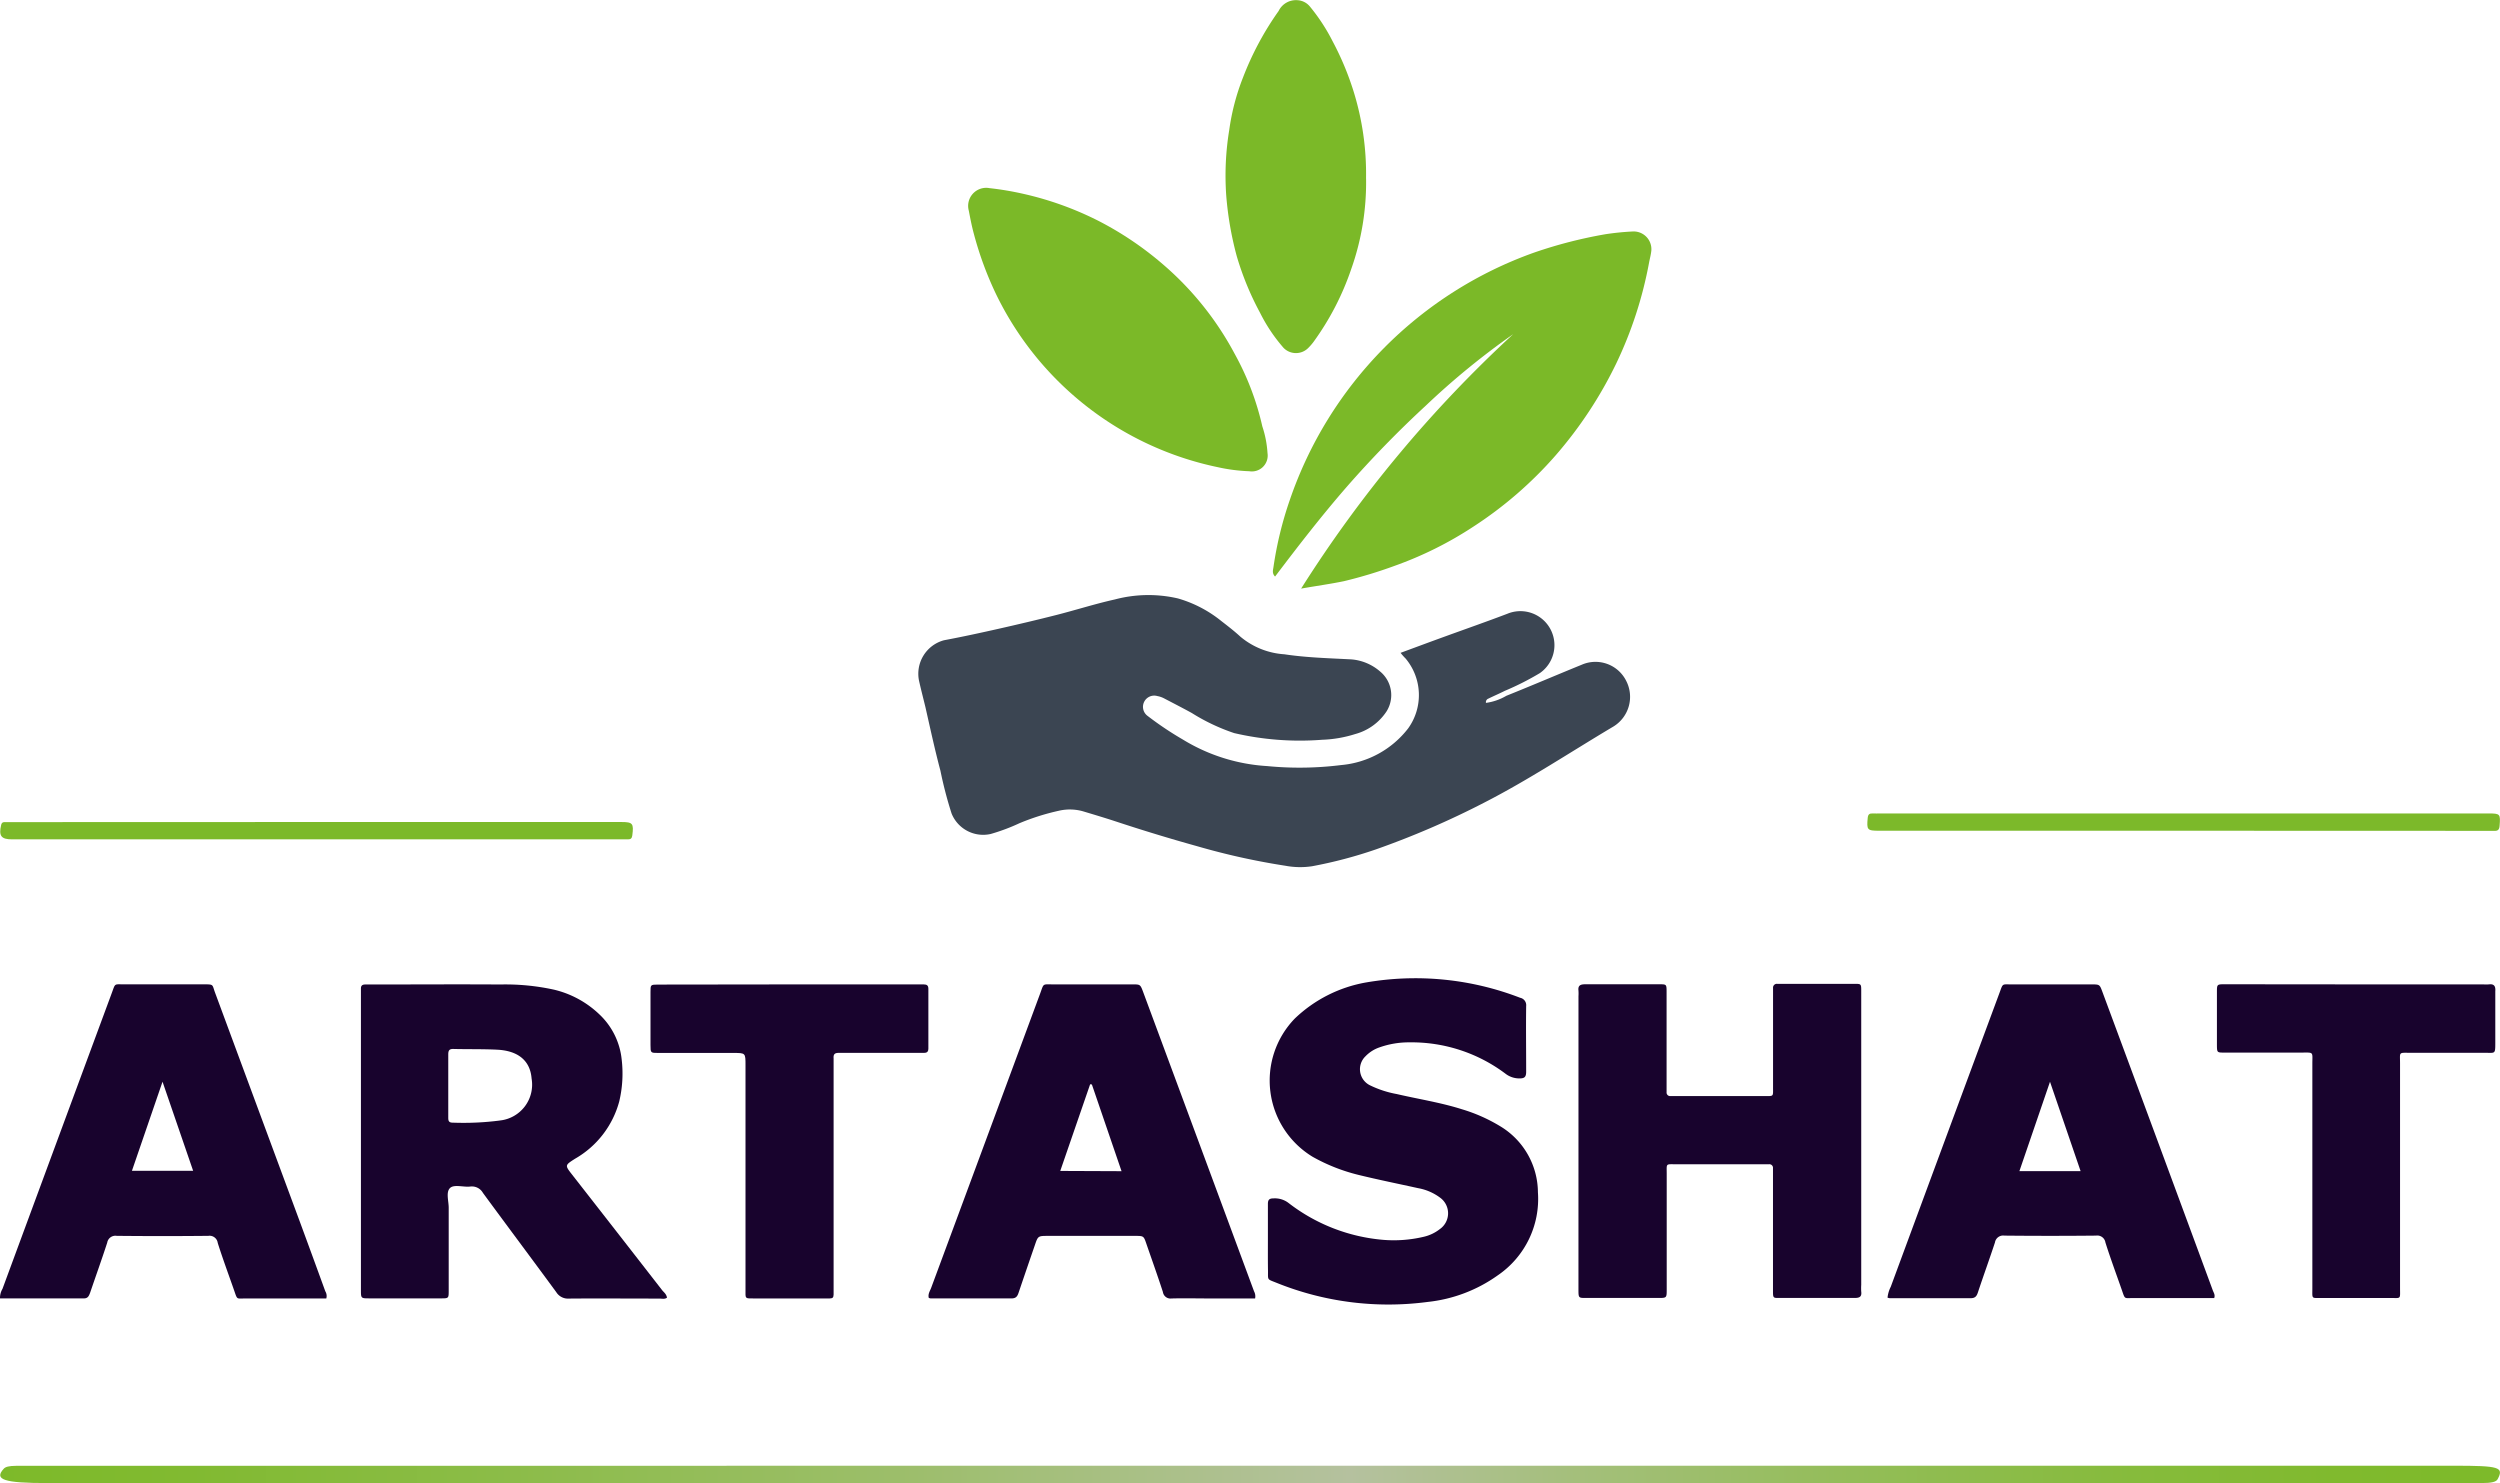 <svg xmlns="http://www.w3.org/2000/svg" xmlns:xlink="http://www.w3.org/1999/xlink" width="118" height="70" viewBox="0 0 118 70"><defs><linearGradient id="a" y1="0.5" x2="1" y2="0.5" gradientUnits="objectBoundingBox"><stop offset="0" stop-color="#7dba29"/><stop offset="0.08" stop-color="#81ba31"/><stop offset="0.2" stop-color="#8bbc47"/><stop offset="0.36" stop-color="#9cbe6a"/><stop offset="0.53" stop-color="#b3c19b"/><stop offset="0.54" stop-color="#b5c19f"/><stop offset="0.63" stop-color="#a4bf7b"/><stop offset="0.74" stop-color="#93bd58"/><stop offset="0.84" stop-color="#87bb3e"/><stop offset="0.93" stop-color="#80ba2e"/><stop offset="1" stop-color="#7dba29"/></linearGradient></defs><g transform="translate(0.001 -0.005)"><g transform="translate(-0.001 0.005)"><path d="M205.56,120.536c.737-.272,1.415-.525,2.1-.773.98-.356,1.964-.7,2.939-1.071a1.606,1.606,0,0,1,1.536,2.8,13.024,13.024,0,0,1-1.656.838c-.255.13-.52.241-.777.368a.176.176,0,0,0-.111.2,2.579,2.579,0,0,0,.963-.335c1.2-.481,2.373-.984,3.562-1.468a1.62,1.62,0,0,1,2.092.761,1.642,1.642,0,0,1-.595,2.154c-2.02,1.2-3.991,2.511-6.092,3.589a40.223,40.223,0,0,1-5.113,2.21,21.023,21.023,0,0,1-3.026.8,3.774,3.774,0,0,1-1.261-.024,33.076,33.076,0,0,1-4.162-.922q-1.946-.542-3.851-1.172c-.515-.169-1.037-.325-1.557-.481a2.292,2.292,0,0,0-1.127-.019,10.9,10.9,0,0,0-1.853.587,9.164,9.164,0,0,1-1.358.508,1.608,1.608,0,0,1-1.844-.963,18.859,18.859,0,0,1-.527-2.02c-.265-.994-.481-2-.708-3-.1-.412-.207-.823-.3-1.235a1.638,1.638,0,0,1,1.175-1.926c.876-.164,1.748-.354,2.619-.551s1.8-.416,2.691-.643,1.834-.527,2.763-.734a6.177,6.177,0,0,1,2.97-.046,5.8,5.8,0,0,1,2.041,1.062c.311.241.623.481.91.746a3.589,3.589,0,0,0,2.07.828c1.052.159,2.109.185,3.168.241a2.359,2.359,0,0,1,1.355.573,1.444,1.444,0,0,1,.3,1.885,2.573,2.573,0,0,1-1.476,1.066,5.789,5.789,0,0,1-1.562.27,13.675,13.675,0,0,1-4.152-.315,9.3,9.3,0,0,1-2-.948c-.438-.241-.881-.467-1.326-.7a1.115,1.115,0,0,0-.3-.1.53.53,0,0,0-.455.941,15.48,15.48,0,0,0,1.656,1.11,8.6,8.6,0,0,0,3.981,1.254,15.784,15.784,0,0,0,3.493-.048,4.492,4.492,0,0,0,3.168-1.738,2.689,2.689,0,0,0-.123-3.288A2.811,2.811,0,0,1,205.56,120.536Z" transform="translate(-139.453 -89.722)" fill="#3b4552"/><path d="M254.127,62.717a59.645,59.645,0,0,1,10.009-12.009,35.776,35.776,0,0,0-4.121,3.37,50.173,50.173,0,0,0-3.748,3.851c-1.177,1.355-2.275,2.773-3.37,4.22-.154-.159-.094-.311-.075-.45a17.2,17.2,0,0,1,.77-3.163,18.881,18.881,0,0,1,11.532-11.679,21.525,21.525,0,0,1,3.37-.867,12.648,12.648,0,0,1,1.264-.128.838.838,0,0,1,.9.891c-.019.2-.072.385-.108.578A19.039,19.039,0,0,1,269,52.092a19.6,19.6,0,0,1-2.857,4.333,18.578,18.578,0,0,1-3.89,3.37,17.331,17.331,0,0,1-3.717,1.849,21.537,21.537,0,0,1-2.385.722C255.509,62.5,254.856,62.587,254.127,62.717Z" transform="translate(-192.714 -34.935)" fill="#7bb928"/><path d="M313.295,202.621V195.8a2.247,2.247,0,0,0,0-.272c-.031-.241.089-.3.315-.3h3.5c.339,0,.344,0,.344.361v4.73a.167.167,0,0,0,.188.185c.132,0,.272,0,.409,0h4c.481,0,.426.043.428-.445V195.4a.179.179,0,0,1,.193-.193h3.639c.323,0,.33,0,.33.33v13.879a2.509,2.509,0,0,0,0,.318c.034.255-.094.3-.318.3h-3.5c-.342,0-.347.022-.347-.349v-5.777a.169.169,0,0,0-.19-.185c-.132,0-.335,0-.5,0h-3.9c-.481,0-.426-.048-.426.445v5.459c0,.4,0,.407-.385.407H313.66c-.361,0-.363,0-.366-.376Z" transform="translate(-238.791 -148.77)" fill="#18032d"/><path d="M251.648,206.345v-1.637c0-.2.072-.26.265-.26a1.057,1.057,0,0,1,.71.217,8.468,8.468,0,0,0,4.468,1.74,6.117,6.117,0,0,0,1.9-.142,1.926,1.926,0,0,0,.773-.366.91.91,0,0,0,.012-1.483,2.457,2.457,0,0,0-1.033-.448c-.946-.209-1.894-.4-2.836-.631a8.558,8.558,0,0,1-2.147-.85,4.207,4.207,0,0,1-.84-6.528,6.477,6.477,0,0,1,3.353-1.7,13.72,13.72,0,0,1,7.281.722.356.356,0,0,1,.284.39c-.014,1.03,0,2.063,0,3.093,0,.241-.063.323-.308.323a1.061,1.061,0,0,1-.664-.219,7.378,7.378,0,0,0-4.537-1.483,4.148,4.148,0,0,0-1.425.241,1.646,1.646,0,0,0-.645.412.845.845,0,0,0,.217,1.379,4.816,4.816,0,0,0,1.249.407c1.033.241,2.08.4,3.091.722a7.732,7.732,0,0,1,1.817.811,3.663,3.663,0,0,1,1.76,3.108,4.362,4.362,0,0,1-1.892,3.914,6.956,6.956,0,0,1-3.317,1.259,14.1,14.1,0,0,1-7.132-.905c-.462-.185-.392-.113-.4-.58S251.648,206.845,251.648,206.345Z" transform="translate(-191.803 -147.884)" fill="#18032d"/><path d="M206.319,49.34a.749.749,0,0,1-.864.85A8.073,8.073,0,0,1,203.977,50a15.037,15.037,0,0,1-10.471-8.167,16.2,16.2,0,0,1-1.045-2.838c-.1-.363-.171-.734-.241-1.1a.852.852,0,0,1,.982-1.066,14.053,14.053,0,0,1,1.608.272,15.207,15.207,0,0,1,3.565,1.29,15.514,15.514,0,0,1,3.028,2.051,14.611,14.611,0,0,1,3.37,4.215,12.923,12.923,0,0,1,1.3,3.413A4.944,4.944,0,0,1,206.319,49.34Z" transform="translate(-146.492 -27.948)" fill="#7bb928"/><path d="M135.683,195.31H142c.152,0,.221.055.219.212v2.819c0,.241-.183.195-.323.2h-3.909c-.2,0-.258.075-.241.265v10.822c0,.568.06.505-.515.505H134c-.457,0-.412.022-.412-.419V199.12c0-.575,0-.575-.568-.575h-3.548c-.363,0-.368,0-.368-.378v-2.5c0-.342,0-.347.351-.349Z" transform="translate(-98.4 -148.846)" fill="#18032d"/><path d="M446.607,195.287h6a2.134,2.134,0,0,0,.272,0c.253-.034.318.1.3.32v2.409c0,.578,0,.5-.481.5h-3.5c-.6,0-.515-.06-.515.5v10.591c0,.561.065.481-.481.481h-3.23c-.481,0-.428.055-.428-.445V199.052c0-.614.087-.544-.563-.546h-3.589c-.344,0-.349,0-.352-.354v-2.5c0-.366,0-.371.378-.371Z" transform="translate(-335.401 -148.824)" fill="#18032d"/><path d="M249.719,8.429a12.228,12.228,0,0,1-.7,4.273,12.9,12.9,0,0,1-1.784,3.445,2.541,2.541,0,0,1-.241.277.816.816,0,0,1-1.17,0,7.77,7.77,0,0,1-1.107-1.651,13.784,13.784,0,0,1-1.1-2.669,15.621,15.621,0,0,1-.5-2.888,13.313,13.313,0,0,1,.142-3.067,10.777,10.777,0,0,1,.652-2.489,14.2,14.2,0,0,1,1.68-3.136.909.909,0,0,1,.883-.51.818.818,0,0,1,.585.289,8.9,8.9,0,0,1,1.086,1.661,13.717,13.717,0,0,1,.977,2.332,13.108,13.108,0,0,1,.595,4.135Z" transform="translate(-185.24 -0.005)" fill="#7bb928"/><path d="M386.425,161.587H372.05c-.578,0-.6-.036-.546-.616.017-.164.089-.207.241-.2s.212,0,.318,0H400.8c.561,0,.573.022.527.592-.014.181-.091.241-.258.229h-.364Z" transform="translate(-283.347 -122.376)" fill="#7cb92a"/><path d="M59.208,289.69h56.625c2.184,0,2.381.067,2.086.631-.069.13-.269.19-.783.188H2.269c-2.062,0-2.538-.161-2.062-.679.081-.087.238-.132.579-.135H2.4Z" transform="translate(-0.028 -220.508)" fill="url(#a)"/><path d="M15.011,162.47H29.342c.551,0,.6.067.527.631-.017.13-.067.19-.2.188H.6c-.522,0-.643-.161-.522-.679.019-.087.06-.132.147-.135H.631Z" transform="translate(-0.024 -123.671)" fill="#7bb929"/><path d="M390.795,209.744q-2.6-7.055-5.209-14.086c-.13-.354-.132-.356-.515-.356H381.3c-.467,0-.4-.063-.573.4q-2.571,6.935-5.132,13.872a1.445,1.445,0,0,0-.152.513.425.425,0,0,0,.1.026h3.82c.209,0,.284-.087.344-.27.262-.79.546-1.572.806-2.361a.392.392,0,0,1,.448-.323q2.166.022,4.321,0a.388.388,0,0,1,.445.325c.241.763.522,1.516.785,2.272.144.421.108.349.505.351h3.844C390.917,209.958,390.836,209.854,390.795,209.744Zm-9.128-5.63,1.444-4.217,1.444,4.217Z" transform="translate(-286.351 -148.838)" fill="#18032d"/><path d="M84.974,209.738q-2.121-2.73-4.248-5.452c-.347-.445-.347-.443.137-.753a4.44,4.44,0,0,0,2.085-2.7,5.686,5.686,0,0,0,.116-1.988,3.394,3.394,0,0,0-1.042-2.116,4.658,4.658,0,0,0-2.166-1.179,10.758,10.758,0,0,0-2.527-.241c-2.032-.014-4.063,0-6.1,0h-.272c-.13,0-.2.053-.2.183s0,.241,0,.363v13.874c0,.392,0,.395.4.395h3.37c.371,0,.373,0,.373-.366v-3.911c0-.315-.135-.722.053-.922s.631-.041.963-.079a.6.6,0,0,1,.6.3c1.148,1.565,2.311,3.117,3.459,4.682a.65.65,0,0,0,.6.306c1.425-.012,2.85,0,4.277,0,.113,0,.241.039.351-.043C85.172,209.913,85.054,209.839,84.974,209.738Zm-7.664-8.008a13.352,13.352,0,0,1-2.224.1c-.207,0-.207-.118-.207-.262v-2.958c0-.195.055-.265.255-.258.681.017,1.365,0,2.046.034,1.018.048,1.569.537,1.632,1.36A1.7,1.7,0,0,1,77.31,201.729Z" transform="translate(-53.721 -148.841)" fill="#18032d"/><path d="M14.153,206.507q-2-5.4-4-10.808c-.152-.407-.041-.4-.575-.4H5.849c-.469,0-.4-.06-.57.4Q2.693,202.689.117,209.67a.857.857,0,0,0-.118.453H3.954c.2,0,.241-.12.3-.272.267-.787.549-1.569.806-2.361a.392.392,0,0,1,.45-.32q2.166.022,4.321,0a.388.388,0,0,1,.445.335c.241.763.522,1.516.785,2.272.144.416.1.349.508.349H15.4a.416.416,0,0,0-.046-.337Q14.757,208.146,14.153,206.507ZM6.226,204.1l1.444-4.205L9.115,204.1Z" transform="translate(0.001 -148.838)" fill="#18032d"/><path d="M199.714,209.79q-2.614-7.062-5.233-14.125c-.135-.361-.137-.363-.505-.363h-3.729c-.539,0-.445-.063-.633.443q-2.568,6.944-5.137,13.872c-.055.152-.164.3-.116.481a.31.31,0,0,0,.087.026h3.82c.224,0,.282-.116.337-.282q.378-1.117.763-2.231c.149-.438.149-.438.633-.438h4.092c.409,0,.412,0,.539.373.262.758.532,1.512.78,2.275a.361.361,0,0,0,.407.306c.635-.017,1.273,0,1.909,0h2.036A.5.5,0,0,0,199.714,209.79Zm-9.147-5.683,1.411-4.092.082.012,1.4,4.092Z" transform="translate(-140.523 -148.839)" fill="#18032d"/></g></g></svg>